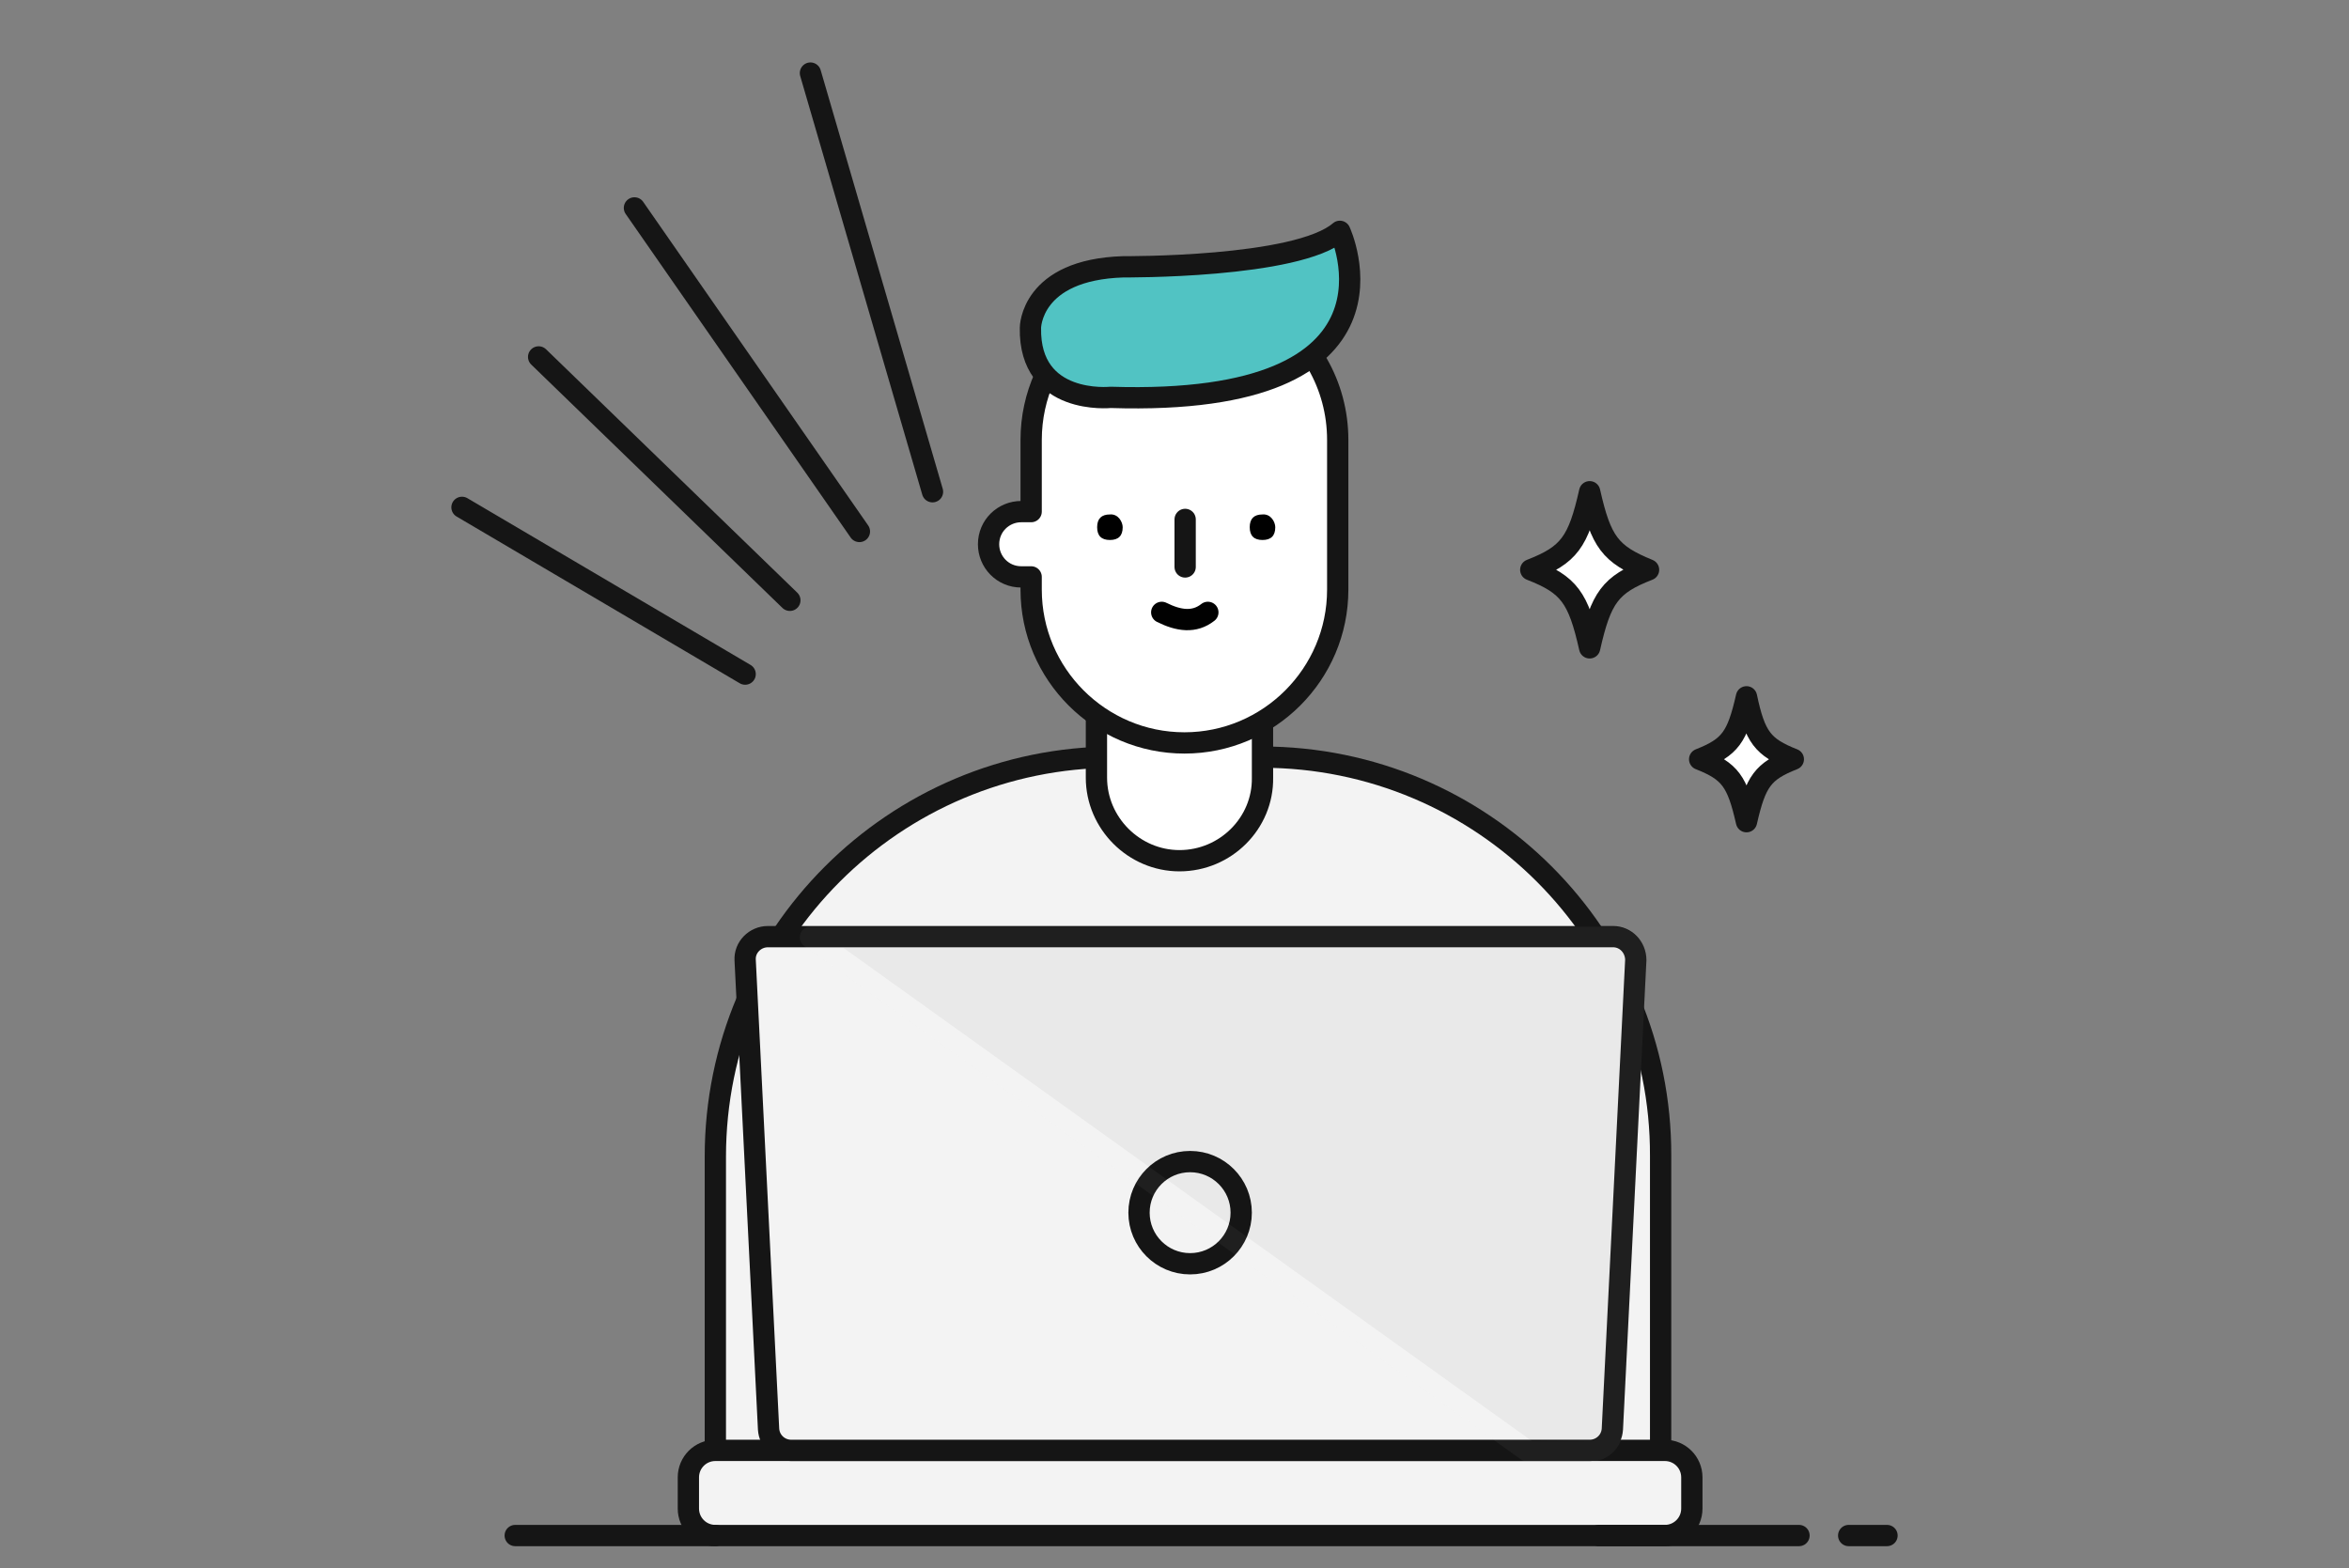 <?xml version="1.0" encoding="utf-8"?>
<!-- Generator: Adobe Illustrator 28.2.0, SVG Export Plug-In . SVG Version: 6.00 Build 0)  -->
<svg version="1.1" id="Layer_1" xmlns="http://www.w3.org/2000/svg" xmlns:xlink="http://www.w3.org/1999/xlink" x="0px" y="0px"
	 viewBox="0 0 331 221" style="enable-background:new 0 0 331 221;" xml:space="preserve">
<rect x="0" y="0" width="331" height="221" fill="#808080" stroke="none"/>
<style type="text/css">
	.st0{display:none;}
	.st1{display:inline;fill:#FFFFFF;}
	
		.st2{display:inline;fill:#FFFFFF;stroke:#151515;stroke-width:2.719;stroke-linecap:round;stroke-linejoin:round;stroke-miterlimit:10;}
	.st3{display:inline;}
	.st4{fill:#FFFFFF;stroke:#151515;stroke-width:2.719;stroke-linecap:round;stroke-linejoin:round;stroke-miterlimit:10;}
	.st5{fill:#C1D1EC;}
	.st6{fill:none;stroke:#E7E7E7;stroke-width:2.719;stroke-linecap:round;stroke-linejoin:round;stroke-miterlimit:10;}
	.st7{fill:#FFFFFF;stroke:#E7E7E7;stroke-width:2.719;stroke-linecap:round;stroke-linejoin:round;stroke-miterlimit:10;}
	
		.st8{display:inline;fill:#FFFFFF;stroke:#E7E7E7;stroke-width:2.719;stroke-linecap:round;stroke-linejoin:round;stroke-miterlimit:10;}
	
		.st9{display:inline;fill:none;stroke:#151515;stroke-width:2.719;stroke-linecap:round;stroke-linejoin:round;stroke-miterlimit:10;}
	.st10{fill:#F3F3F3;stroke:#151515;stroke-width:3;stroke-linecap:round;stroke-linejoin:round;stroke-miterlimit:10;}
	.st11{opacity:5.000000e-02;}
	.st12{fill:#151515;stroke:#F3F3F3;stroke-width:3;stroke-linecap:round;stroke-linejoin:round;stroke-miterlimit:10;}
	.st13{fill:#FFFFFF;stroke:#151515;stroke-width:3;stroke-linecap:round;stroke-linejoin:round;stroke-miterlimit:10;}
	.st14{fill:#51C3C3;stroke:#151515;stroke-width:3;stroke-linecap:round;stroke-linejoin:round;stroke-miterlimit:10;}
	.st15{fill:none;stroke:#151515;stroke-width:3;stroke-linecap:round;stroke-linejoin:round;stroke-miterlimit:10;}
	.st16{fill:#FFFFFF;stroke:#010101;stroke-width:3;stroke-linecap:round;stroke-linejoin:round;stroke-miterlimit:10;}
</style>
<g class="st0">
	<rect x="147.3" y="195.4" class="st1" width="73.2" height="21.9"/>
	<path class="st2" d="M196.8,204.9V89.4c0-6.5,5.3-11.9,11.9-11.9c2.7,0,5.2,0.9,7.2,2.4c0.5,0.4,0.8,0.6,1.2,1.1
		c2.2,2.2,3.4,5.2,3.4,8.4v128.1"/>
	<path class="st2" d="M117.9,70.5l-31-29.9c-4.9-4.9-4.9-12.8,0-17.7l0,0c4.9-4.9,12.8-4.9,17.7,0l16,16"/>
	<g class="st3">
		<path class="st4" d="M205.4,15.2V197c0,4.4-3.5,8-8,8h-87.6c-4.4,0-8-3.5-8-8V15.2c0-6.4,5.3-11.7,11.7-11.7h80
			C200.2,3.5,205.4,8.7,205.4,15.2z"/>
		<rect x="105.5" y="18.7" class="st5" width="96.3" height="171.7"/>
		<line class="st6" x1="143.6" y1="11.4" x2="164" y2="11.4"/>
		<path class="st7" d="M170.2,11.4c0,0.2-0.2,0.4-0.4,0.4c-0.2,0-0.4-0.2-0.4-0.4c0-0.2,0.2-0.4,0.4-0.4
			C170,11.2,170.2,11.3,170.2,11.4z"/>
	</g>
	<path class="st2" d="M95,141.7l-6.2-3.5c-5.7-3.3-7.7-10.5-4.4-16.2l0,0c3.3-5.7,10.5-7.7,16.2-4.4l6.2,3.5
		c5.7,3.3,7.7,10.5,4.4,16.2l0,0C107.9,142.9,100.7,144.9,95,141.7z"/>
	<path class="st2" d="M207.8,119.7c-4.9,3-8.6,8.1-11.2,13.2c-4.1,8-6.1,16.9-6.1,25.8v25.3c0,0,0.8,23.4,18.2,23.7"/>
	<path class="st2" d="M220.6,89.4v0.7h-5.3c-1.4,0-2.4-1.1-2.4-2.4v-2.7c0-2.2,1.3-4.1,3-5.1c0.5,0.4,0.8,0.6,1.2,1.1
		C219.3,83.1,220.6,86,220.6,89.4z"/>
	<path class="st2" d="M95.5,132.2l3.4-5.8c0.6-1.2,2.1-1.5,3.3-0.9l2.4,1.4c2.8,1.5,3.7,5.1,2.2,7.9l0,0c-1.5,2.8-5.1,3.7-7.9,2.2
		l-2.4-1.4C95.2,134.8,94.9,133.2,95.5,132.2z"/>
	<path class="st2" d="M95,115l-6.2-3.5c-5.7-3.3-7.7-10.5-4.4-16.2l0,0c3.3-5.7,10.5-7.7,16.2-4.4l6.2,3.5
		c5.7,3.3,7.7,10.5,4.4,16.2l0,0C107.9,116.3,100.7,118.3,95,115z"/>
	<path class="st2" d="M95.5,105.5l3.4-5.8c0.6-1.2,2.1-1.5,3.3-0.9l2.4,1.4c2.8,1.5,3.7,5.1,2.2,7.9l0,0c-1.5,2.8-5.1,3.7-7.9,2.2
		l-2.4-1.4C95.2,108.1,94.9,106.7,95.5,105.5z"/>
	<path class="st2" d="M95,168.8l-6.2-3.5c-5.7-3.3-7.7-10.5-4.4-16.2l0,0c3.3-5.7,10.5-7.7,16.2-4.4l6.2,3.5
		c5.7,3.3,7.7,10.5,4.4,16.2l0,0C107.9,170,100.7,172,95,168.8z"/>
	<path class="st2" d="M95.5,159.2l3.4-5.8c0.6-1.2,2.1-1.5,3.3-0.9l2.4,1.4c2.8,1.5,3.7,5.1,2.2,7.9l0,0c-1.5,2.8-5.1,3.7-7.9,2.2
		l-2.4-1.4C95.2,161.8,94.9,160.3,95.5,159.2z"/>
	<circle class="st8" cx="153.8" cy="196.9" r="2.4"/>
	<line class="st9" x1="147.3" y1="204.9" x2="147.3" y2="217.5"/>
	<path class="st2" d="M176.1,85v34.8c0,4,3.2,7.2,7.2,7.2h-45.9c-4,0-7.2-3.2-7.2-7.2V84.9L176.1,85L176.1,85z"/>
	<polyline class="st2" points="144.3,98.6 147.7,95.3 147.7,113.5 	"/>
	<path class="st2" d="M163,100.2c0,2.7-2.2,4.9-4.9,4.9s-4.9-2.2-4.9-4.9s2.2-4.9,4.9-4.9C160.8,95.3,163,97.4,163,100.2z"/>
	<line class="st9" x1="162.1" y1="103" x2="158.1" y2="113.3"/>
	<path class="st9" d="M134.6,74.2h37.3c2.4,0,4.3,1.9,4.3,4.3V85h-45.9v-6.6C130.3,76.1,132.2,74.2,134.6,74.2z"/>
	<polygon class="st2" points="222.8,30 217.9,37.2 222.8,44.9 227.4,37.4 	"/>
	<polygon class="st2" points="237.6,55.2 232.6,62.4 237.6,70.1 242.1,62.6 	"/>
	<polygon class="st2" points="244.8,37.2 241.1,42.4 244.8,48.3 248.2,42.7 	"/>
</g>
<g>
	<path class="st10" d="M177.8,106.7h-20.7c-31.1,0-56.3,25.2-56.3,56.3v41.5H234v-41.6C234.1,131.9,208.9,106.7,177.8,106.7z"/>
	<g>
		<path class="st10" d="M234.6,216.4H100.8c-2.1,0-3.8-1.7-3.8-3.8v-4.4c0-2.1,1.7-3.8,3.8-3.8h133.8c2.1,0,3.8,1.7,3.8,3.8v4.4
			C238.4,214.7,236.7,216.4,234.6,216.4z"/>
		<path class="st10" d="M227.3,132H108.2c-1.8,0-3.3,1.5-3.2,3.3l3.3,66.1c0.1,1.7,1.5,3,3.2,3H224c1.7,0,3.1-1.3,3.2-3l3.3-66.1
			C230.5,133.5,229.1,132,227.3,132z"/>
		<circle class="st10" cx="167.7" cy="170.9" r="7.2"/>
		<g class="st11">
			<path class="st12" d="M224,204.5c1.7,0,3.1-1.3,3.2-3l3.3-66.1c0.1-1.8-1.4-3.3-3.2-3.3H114.2l101.2,72.5L224,204.5L224,204.5z"
				/>
		</g>
	</g>
	<path class="st13" d="M166.2,121.3L166.2,121.3c-6.4,0-11.7-5.3-11.7-11.7V100c0-6.4,5.3-11.7,11.7-11.7l0,0
		c6.4,0,11.7,5.3,11.7,11.7v9.6C178,116,172.7,121.3,166.2,121.3z"/>
	<path class="st13" d="M188.5,62v21.1c0,11.9-9.7,21.6-21.6,21.6c-11.9,0-21.6-9.7-21.6-21.6v-1.8h-1.4c-2.6,0-4.6-2.1-4.6-4.6
		c0-2.6,2.1-4.6,4.6-4.6h1.4V62c0-6.3,2.7-12,7-15.9c3.8-3.5,9-5.7,14.6-5.7c4.2,0,8,1.2,11.3,3.2C184.4,47.4,188.5,54.2,188.5,62z"
		/>
	<path class="st14" d="M188.8,32.6c0,0,11.6,24.8-32.3,23.4c0,0-11.5,1.2-11.3-9.8c0,0,0-8.2,13.1-8.6
		C158.3,37.6,182.8,37.8,188.8,32.6z"/>
	<path d="M179.7,74.3c0,1.2-0.6,1.8-1.8,1.8c-1.2,0-1.8-0.6-1.8-1.8c0-1.2,0.6-1.8,1.8-1.8C179.1,72.4,179.7,73.6,179.7,74.3z"/>
	<path d="M158.2,74.3c0,1.2-0.6,1.8-1.8,1.8c-1.2,0-1.8-0.6-1.8-1.8c0-1.2,0.6-1.8,1.8-1.8C157.6,72.4,158.2,73.6,158.2,74.3z"/>
	<line class="st15" x1="167" y1="73.2" x2="167" y2="79.9"/>
	<line class="st15" x1="105" y1="95" x2="65.1" y2="71.5"/>
	<line class="st15" x1="111.3" y1="84.6" x2="75.9" y2="50.3"/>
	<line class="st15" x1="121.1" y1="74.9" x2="89.4" y2="29.3"/>
	<line class="st15" x1="131.4" y1="69.3" x2="114.2" y2="10.3"/>
	<path class="st16" d="M163.7,86.3c2.4,1.2,4.6,1.5,6.5,0"/>
	<path class="st13" d="M232.3,80.3c-5.4,2.1-6.7,3.9-8.3,11c-1.6-7.1-2.9-8.9-8.3-11c5.4-2.1,6.7-3.9,8.3-11
		C225.6,76.4,226.9,78.1,232.3,80.3z"/>
	<path class="st13" d="M252.7,107c-4.3,1.7-5.3,3.1-6.6,8.8c-1.3-5.7-2.3-7.1-6.6-8.8c4.3-1.7,5.3-3.1,6.6-8.8
		C247.3,103.9,248.4,105.3,252.7,107z"/>
	<line class="st15" x1="100.8" y1="216.4" x2="72.6" y2="216.4"/>
	<line class="st15" x1="253.5" y1="216.4" x2="225.3" y2="216.4"/>
	<line class="st15" x1="265.9" y1="216.4" x2="260.5" y2="216.4"/>
</g>
</svg>
